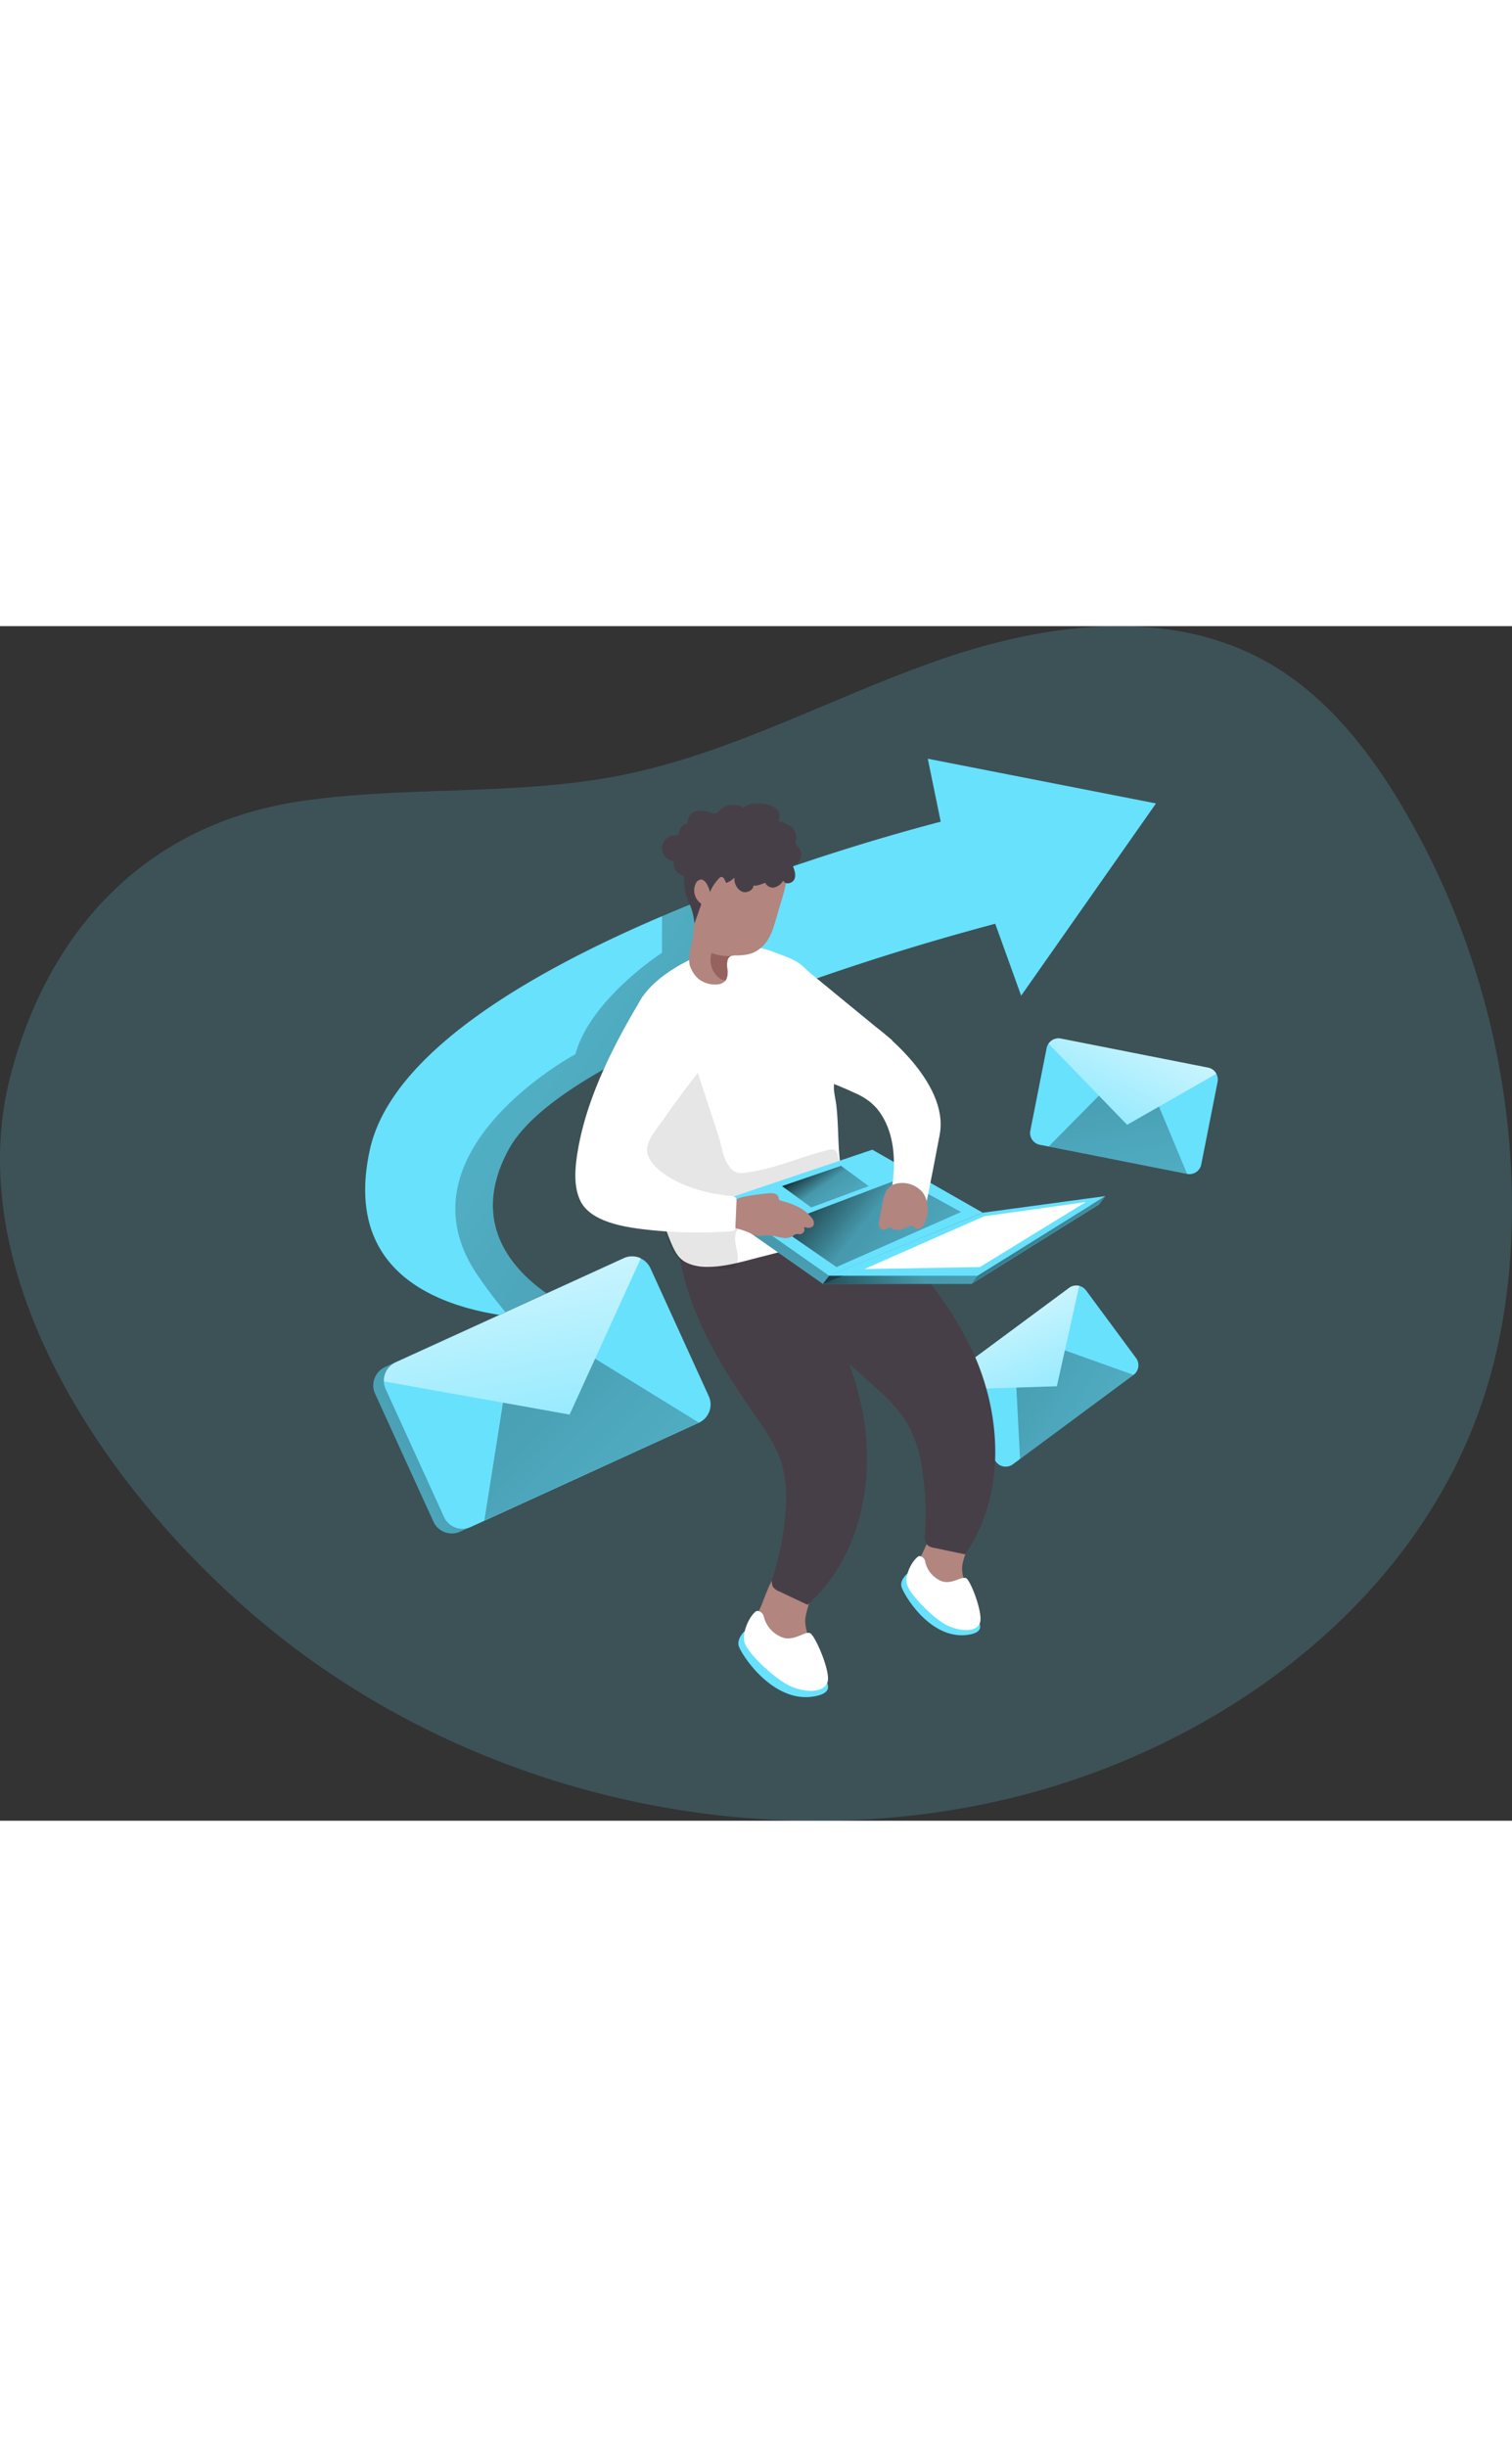 <svg id="Layer_1" data-name="Layer 1" xmlns="http://www.w3.org/2000/svg" xmlns:xlink="http://www.w3.org/1999/xlink" viewBox="0 0 385.08 304.02" data-imageid="sending-emails-monochromatic" imageName="Sending emails" class="illustrations_image" style="width: 188px;"><rect x="0" y="0" width="385.08" height="304.02" fill="#333333" stroke="none"/><defs><linearGradient id="linear-gradient" x1="878.88" y1="289.58" x2="882.97" y2="357.84" gradientTransform="translate(-659.06 190.52) rotate(-19.29)" gradientUnits="userSpaceOnUse"><stop offset="0.01" stop-color="#fff"/><stop offset="1" stop-color="#fff" stop-opacity="0"/></linearGradient><linearGradient id="linear-gradient-2" x1="854.56" y1="301" x2="946.44" y2="416.51" gradientTransform="translate(-679.65 169.25) rotate(-19.29)" gradientUnits="userSpaceOnUse"><stop offset="0.01"/><stop offset="0.08" stop-opacity="0.69"/><stop offset="0.21" stop-opacity="0.32"/><stop offset="1" stop-opacity="0"/></linearGradient><linearGradient id="linear-gradient-3" x1="286.71" y1="217.79" x2="-1.85" y2="20.55" gradientTransform="matrix(1, 0, 0, 1, 0, 0)" xlink:href="#linear-gradient-2"/><linearGradient id="linear-gradient-4" x1="218.89" y1="132.16" x2="194.42" y2="258.55" gradientTransform="matrix(1, 0, 0, 1, 0, 0)" xlink:href="#linear-gradient-2"/><linearGradient id="linear-gradient-5" x1="202.95" y1="136.07" x2="290" y2="206.24" gradientTransform="matrix(1, 0, 0, 1, 0, 0)" xlink:href="#linear-gradient-2"/><linearGradient id="linear-gradient-6" x1="199.53" y1="184.28" x2="362.44" y2="86.14" gradientTransform="matrix(1, 0, 0, 1, 0, 0)" xlink:href="#linear-gradient-2"/><linearGradient id="linear-gradient-7" x1="254.44" y1="142.72" x2="311.18" y2="219.19" gradientTransform="matrix(1, 0, 0, 1, 0, 0)" xlink:href="#linear-gradient-2"/><linearGradient id="linear-gradient-8" x1="205.72" y1="136.03" x2="226.17" y2="165.5" gradientTransform="matrix(1, 0, 0, 1, 0, 0)" xlink:href="#linear-gradient-2"/><linearGradient id="linear-gradient-9" x1="165.73" y1="211.85" x2="46.65" y2="291.24" gradientTransform="matrix(1, 0, 0, 1, 0, 0)" xlink:href="#linear-gradient-2"/><linearGradient id="linear-gradient-10" x1="372.76" y1="157.53" x2="379.58" y2="271.49" gradientTransform="translate(-248.47 37.8) rotate(-7.33)" xlink:href="#linear-gradient"/><linearGradient id="linear-gradient-11" x1="332.15" y1="176.6" x2="485.56" y2="369.46" gradientTransform="translate(-269.06 16.53) rotate(-7.33)" xlink:href="#linear-gradient-2"/><linearGradient id="linear-gradient-12" x1="-536.73" y1="334.24" x2="-532.65" y2="402.49" gradientTransform="translate(953.27 63.97) rotate(28.37)" xlink:href="#linear-gradient"/><linearGradient id="linear-gradient-13" x1="-561.05" y1="345.66" x2="-469.18" y2="461.16" gradientTransform="translate(932.68 42.71) rotate(28.37)" xlink:href="#linear-gradient-2"/></defs><title>11</title><path d="M97.48,65.76c27-3.92,54.8-1.22,81.57-6.6,28-5.63,53.5-19.8,80.49-29.21s58.16-13.64,83.2.15C358.07,38.55,369.35,52.86,378.2,68a201.2,201.2,0,0,1,27.45,98.28c.25,17.14-1.74,34.4-7,50.72-17.58,54.54-70.79,92.29-126.9,103.93-61.62,12.79-128.62-2.8-178.38-41.31C51,246.77,9.1,188.2,23.47,134.85,33,99.37,57,71.64,97.48,65.76Z" transform="translate(-20.59 -21.26)" fill="#68e1fd" opacity="0.18" style="isolation:isolate" class="target-color"/><path d="M309.28,211.82l-30.74,22.75a3.07,3.07,0,0,1-4.29-.64L261.5,216.7a2.87,2.87,0,0,1-.5-1.08,3.06,3.06,0,0,1,1.14-3.21l30.75-22.75a3.08,3.08,0,0,1,2.56-.51,3.14,3.14,0,0,1,1.73,1.15l12.75,17.24A3.06,3.06,0,0,1,309.28,211.82Z" transform="translate(-20.59 -21.26)" fill="#68e1fd" class="target-color"/><path d="M295.45,189.15l-5.69,25.56-28.76.91a3.06,3.06,0,0,1,1.14-3.21l30.75-22.75A3.08,3.08,0,0,1,295.45,189.15Z" transform="translate(-20.59 -21.26)" fill="url(#linear-gradient)"/><polygon points="258.85 193.78 259.79 211.94 288.69 190.56 271.2 184.31 269.17 193.45 258.85 193.78" fill="url(#linear-gradient-2)"/><path d="M315,66.38l-34.34,48.93L274.06,97a637,637,0,0,0-67.21,21.91C181.51,129,157.11,141.54,150.1,154.5c-16.07,29.77,21.68,42.93,21.68,42.93a103.9,103.9,0,0,1-21.55-.52c-18.83-2.47-42.21-11.59-35.44-42.41,5.35-24.35,40.18-44.83,74.4-59.42l.05,0c5-2.12,10-4.11,14.86-6l.14-.06a545.89,545.89,0,0,1,55.93-18L256.88,55Z" transform="translate(-20.59 -21.26)" fill="#68e1fd" class="target-color"/><path d="M150.1,154.5c-16.07,29.77,21.68,42.93,21.68,42.93a103.9,103.9,0,0,1-21.55-.52,117.09,117.09,0,0,1-7.92-10.33c-21.67-31.52,24.81-56.36,24.81-56.36,3.87-14.13,22.07-25.82,22.07-25.82V95.08l.05,0,14.86-6,.14-.06,3.27,27.32-.66,2.55C181.51,129,157.11,141.54,150.1,154.5Z" transform="translate(-20.59 -21.26)" fill="url(#linear-gradient-3)"/><path d="M255.48,257.3a12.47,12.47,0,0,0-1.66,5.09,8.77,8.77,0,0,0,1.67,5,15.1,15.1,0,0,0,9.29,6.31,2.24,2.24,0,0,0,1.51-.07,1.81,1.81,0,0,0,.73-.86c.91-1.85.54-4.05-.06-6s-1.42-3.93-1.33-6c.15-3.87,5.68-11.34-.76-13.16C259.5,246.05,257.19,253.85,255.48,257.3Z" transform="translate(-20.59 -21.26)" fill="#b2857f"/><path d="M251.7,262.35s-1.9,1.56-1.54,3.28,7.19,13.71,16.92,12.34-6.25-11-6.25-11Z" transform="translate(-20.59 -21.26)" fill="#68e1fd" class="target-color"/><path d="M254.64,257.92a1.66,1.66,0,0,1,1.59,1.48,6.88,6.88,0,0,0,4.44,5c2.54.69,4.86-1.43,6-.83s4.34,8.95,3.5,11.33-4.78,2.32-8.28.69-9.88-8.14-10.37-10.71S253.25,258.61,254.64,257.92Z" transform="translate(-20.59 -21.26)" fill="#fff"/><path d="M214.22,271.13a13.85,13.85,0,0,0-1.6,5.74,9.86,9.86,0,0,0,2.1,5.43,16.81,16.81,0,0,0,10.64,6.58,2.46,2.46,0,0,0,1.67-.15,2.21,2.21,0,0,0,.78-1c.92-2.1.39-4.53-.36-6.69s-1.75-4.29-1.79-6.57c0-4.3,5.77-12.89-1.47-14.6C218.14,258.44,215.94,267.22,214.22,271.13Z" transform="translate(-20.59 -21.26)" fill="#b2857f"/><path d="M210.25,277s-2,1.83-1.55,3.72,8.63,14.9,19.39,12.9-7.46-11.85-7.46-11.85Z" transform="translate(-20.59 -21.26)" fill="#68e1fd" class="target-color"/><path d="M213.3,271.88a1.85,1.85,0,0,1,1.85,1.58,7.57,7.57,0,0,0,5.17,5.31c2.86.64,5.35-1.81,6.61-1.21s5.26,9.75,4.42,12.42-5.21,2.81-9.18,1.17-11.38-8.58-12-11.41S211.79,272.72,213.3,271.88Z" transform="translate(-20.59 -21.26)" fill="#fff"/><path d="M235.79,166.84a4.93,4.93,0,0,1,.8.21c6.32,2.4,13.93,13.1,18.23,18.18a90.47,90.47,0,0,1,13.82,21.36c7.26,16.21,7.93,36.35-2.27,50.89l-7.84-1.64a3.39,3.39,0,0,1-1.85-.81,3.5,3.5,0,0,1-.53-2.71,70.29,70.29,0,0,0-.77-16.77,33.57,33.57,0,0,0-3.44-10.88c-2.46-4.43-6.34-7.86-10.12-11.22-12-10.63-22.76-21.62-28.71-36.65C218.48,174.16,230,165.82,235.79,166.84Z" transform="translate(-20.59 -21.26)" fill="#473f47"/><path d="M217.63,175a3.41,3.41,0,0,1,.73.4c5.59,3.8,10.5,16,13.5,21.92a91.09,91.09,0,0,1,8.46,24c3.27,17.45-.76,37.19-14.07,49L219,266.89a3.44,3.44,0,0,1-1.61-1.21,3.53,3.53,0,0,1,.12-2.77,70.1,70.1,0,0,0,3.16-16.49,33.47,33.47,0,0,0-.81-11.38c-1.35-4.87-4.33-9.11-7.22-13.27-9.15-13.12-17.09-26.33-19.37-42.33C199.1,178.12,212.25,172.7,217.63,175Z" transform="translate(-20.59 -21.26)" fill="#473f47"/><path d="M250.2,136.91a.57.57,0,0,1,0,.13c.09,1.67.64,3.14.21,4.84-.46,1.89-2.22,3.6-4.14,3.32-1.6-.23-2.69-1.67-3.92-2.72a17.34,17.34,0,0,0-4.24-2.5c-2-.93-4.06-1.8-6.12-2.6-1.32-.52-3.84-.84-4.4-2.19s-.38-3.48-.54-4.91l-2.49-22.69,23.17,19a34.3,34.3,0,0,1,2.21,6.47A18.41,18.41,0,0,1,250.2,136.91Z" transform="translate(-20.59 -21.26)" fill="#fff"/><path d="M233,139.41c.14,1.34.45,2.67.61,4,.84,7.39-.07,15.22,2.93,22.23.68,1.56,1.56,3.22,1.16,4.88a6.12,6.12,0,0,1-2.77,3.32c-6.12,4.28-13.55,6.19-20.79,8-5.45,1.38-13.12,3.89-18.56,1.47-2.32-1-3.32-3.32-4.27-5.6-3-7.26-4.58-15.26-6-23-.18-1-.37-2-.54-3.05Q183,141.19,182,130.54c-.46-5.16-.67-10.76,2.27-15,3.9-5.66,12.16-10,18.59-12a22.32,22.32,0,0,1,6.43-1.07,27.33,27.33,0,0,1,9.06,2c3.43,1.25,6.48,2.29,8.43,5.33a44.3,44.3,0,0,1,4.92,11.34,42,42,0,0,1,1.53,11.48c0,1.9-.26,3.82-.25,5.71A5.1,5.1,0,0,0,233,139.41Z" transform="translate(-20.59 -21.26)" fill="#fff"/><path d="M207.4,184.61c-2.08.87-7.24-.56-8.91-.67-1-.06-2-.46-3-.58-5-.69-7.13-14.39-8-18-2.34-9.65-5.4-19.57-6.62-29.37-.46-3.79-.79-7.66.06-11.37s3-7.29,6.45-9c6-2.94,10.05,16.65,11.36,20.65,1.64,5,3.29,10,4.92,15,.72,2.24.95,4.73,2.18,6.78,1.87,3.11,3.45,2.52,6.58,2,6.57-1.14,12.71-3.93,19.18-5.49a2.09,2.09,0,0,1,1.65.08,1.93,1.93,0,0,1,.67,1.13,14.63,14.63,0,0,1,.62,3.89,2.33,2.33,0,0,1-.16,1.11,2.51,2.51,0,0,1-.91.86,49.77,49.77,0,0,1-14.23,6.47c-4,1.12-7.79,3-10.49,6.34-2.43,3,.73,6.16-.59,9.41A1.37,1.37,0,0,1,207.4,184.61Z" transform="translate(-20.59 -21.26)" fill="#020202" opacity="0.1" style="isolation:isolate"/><polygon points="182.25 148.24 220.59 135.31 248.71 151.35 209.58 167.39 182.25 148.24" fill="#68e1fd" class="target-color"/><polygon points="182.25 148.24 220.59 135.31 248.71 151.35 209.58 167.39 182.25 148.24" fill="url(#linear-gradient-4)"/><polygon points="183.83 146.17 222.17 133.24 250.29 149.28 211.16 165.32 183.83 146.17" fill="#68e1fd" class="target-color"/><polygon points="213.04 163.11 244.76 149.1 229.28 140.6 197.74 152.54 213.04 163.11" fill="url(#linear-gradient-5)"/><polygon points="211.16 165.32 248.97 165.32 281.52 145.05 250.29 149.28 211.16 165.32" fill="#68e1fd" class="target-color"/><path d="M218.85,93.67c-.39,1.41-.81,2.82-1.26,4.22-1,3.2-3,6.12-6.48,6.89a16.65,16.65,0,0,1-2.33.28c-.15,0-.32,0-.52,0a.08.08,0,0,1-.07,0h-.09a3.9,3.9,0,0,0-1.16.12.66.66,0,0,0-.3.09c-1,.46-.92,2.08-.85,3a4.6,4.6,0,0,1-.34,3.08s0,.06-.06.1a3.09,3.09,0,0,1-2.17,1,6.81,6.81,0,0,1-4.79-1.46,7.9,7.9,0,0,1-1.83-2.55,5.79,5.79,0,0,1-.34-.85,5.45,5.45,0,0,1-.13-1.51,16.41,16.41,0,0,1,.22-2.32,45.24,45.24,0,0,0,.87-4.59,22.8,22.8,0,0,1,.16-2.34,11.14,11.14,0,0,0,.28-1.51c0-1.47-.75-2.89-.76-4.38a21.62,21.62,0,0,1,.41-4.39,17.33,17.33,0,0,1,3.63-7.81c3.43-4,9.51-6,14.29-3.72a10.22,10.22,0,0,1,5.17,5.64C222,84.87,220,89.56,218.85,93.67Z" transform="translate(-20.59 -21.26)" fill="#b2857f"/><path d="M213.87,165.86c.84-.1,1.69-.19,2.53-.26a3.79,3.79,0,0,1,1.5.09,1.4,1.4,0,0,1,1,1,1.17,1.17,0,0,0,.11.53.8.8,0,0,0,.5.27c3,.78,6.1,2,7.89,4.47a1.83,1.83,0,0,1,.4,1.76c-.41.84-1.61.72-2.51.47a1.1,1.1,0,0,1,0,1.26,1.39,1.39,0,0,1-1.17.56,2.48,2.48,0,0,0-.9,0,2.27,2.27,0,0,0-.56.37,3.72,3.72,0,0,1-2.89.52c-1-.15-2-.49-3-.57-1.55-.12-2.94.39-4.38-.24a21.27,21.27,0,0,0-5-1.74,2.61,2.61,0,0,1-1.45-.75,2.45,2.45,0,0,1,0-2.18,11,11,0,0,1,1.38-3.47c.85-1.2,2.27-1.41,3.66-1.65C212,166.13,212.91,166,213.87,165.86Z" transform="translate(-20.59 -21.26)" fill="#b2857f"/><path d="M184.25,115.53c-7.35,12.17-14.61,26.27-16.7,40.45-.55,3.73-.85,8.13.9,11.63,2.86,5.7,12.59,6.81,18.19,7.38a115.26,115.26,0,0,0,20.18.27.91.91,0,0,0,1.06-1.08l.28-6.47a1.59,1.59,0,0,0-.12-.89,1.71,1.71,0,0,0-1.43-.59,39.73,39.73,0,0,1-11.42-2.65c-3.47-1.38-10.25-5-9.76-9.56.27-2.56,3.08-5.68,4.47-7.7,3.34-4.85,6.94-9.55,10.62-14.15C200.52,132.17,200.88,106,184.25,115.53Z" transform="translate(-20.59 -21.26)" fill="#fff"/><path d="M217.7,87.79A3.62,3.62,0,0,0,220.06,86c.41,1.15,2.35.8,2.84-.33s0-2.41-.44-3.54a2.84,2.84,0,0,0,1.62-4.47c-.33-.37-.79-.69-.88-1.19a2.76,2.76,0,0,1,.17-1.12A3.35,3.35,0,0,0,222,72.28a9.9,9.9,0,0,0-3.24-1.46,2.44,2.44,0,0,0-.55-3.18,5.77,5.77,0,0,0-3.29-1.18c-1.73-.19-3.64-.11-5,1a4.91,4.91,0,0,0-6,.64,2.35,2.35,0,0,1-1.12.84,2,2,0,0,1-.94-.16,6.76,6.76,0,0,0-4-.41,2.76,2.76,0,0,0-2.09,3.09,2.45,2.45,0,0,0-2.09,1.86,1.9,1.9,0,0,1-.28.86c-.29.34-.8.32-1.23.36a3.27,3.27,0,0,0,.06,6.52,3,3,0,0,0,.43,2.36c.53.85,1.24.91,1.94,1.44.41.32.25.35.23,1a10.69,10.69,0,0,0,.09,1.79,13.15,13.15,0,0,0,.85,3.33c.3.77.68,1.51.95,2.29a18.23,18.23,0,0,1,.74,3.67l1.69-4.78a.36.36,0,0,0,0-.2.41.41,0,0,0-.18-.21,4.1,4.1,0,0,1-1.18-5,1.67,1.67,0,0,1,1.3-1c.68,0,1.2.59,1.53,1.18a8.09,8.09,0,0,1,.79,2,11,11,0,0,1,1.87-3c.33-.37.73-1,1.26-.81s.78,1.15,1,1.5a6.27,6.27,0,0,0,2.11-1.36,3.65,3.65,0,0,0,1.78,3.51c1.26.59,3.09-.25,3.09-1.65,0,.63,2.73-.43,2.93-.55A2.29,2.29,0,0,0,217.7,87.79Z" transform="translate(-20.59 -21.26)" fill="#473f47"/><path d="M204.51,105.11a13.63,13.63,0,0,0,2.43.1.66.66,0,0,0-.3.09c-1,.46-.92,2.08-.85,3a4.6,4.6,0,0,1-.34,3.08,3.15,3.15,0,0,1-.92-.13,2.5,2.5,0,0,1-.83-.49,5.9,5.9,0,0,1-1.88-6.32A11.28,11.28,0,0,0,204.51,105.11Z" transform="translate(-20.59 -21.26)" fill="#96625e"/><path d="M244.14,123.66s18.31,13.51,15.78,27c-2.35,12.55-4.46,22.53-4.46,22.53l-8.57-5s5.73-18.91-6.23-27.13S244.14,123.66,244.14,123.66Z" transform="translate(-20.59 -21.26)" fill="#fff"/><path d="M245.37,168l-.82,4.25a3.69,3.69,0,0,0-.06,1.65,1.25,1.25,0,0,0,1.17,1c.6,0,1.11-.66,1.71-.54a2.08,2.08,0,0,1,.6.29c1.28.7,2.83,0,4.18-.63a1.11,1.11,0,0,1,.71-.13c.29.08.47.37.72.55a1.44,1.44,0,0,0,1.63-.1,3.33,3.33,0,0,0,1-1.42,7.78,7.78,0,0,0-.53-7.42,6.81,6.81,0,0,0-6.5-2.42C246.58,163.49,245.84,165.53,245.37,168Z" transform="translate(-20.59 -21.26)" fill="#b2857f"/><polygon points="209.58 167.39 247.39 167.39 279.94 147.12 248.71 151.35 209.58 167.39" fill="#68e1fd" class="target-color"/><polygon points="211.16 165.32 209.58 167.39 247.39 167.39 248.97 165.32 211.16 165.32" fill="url(#linear-gradient-6)"/><polygon points="281.52 145.05 279.94 147.12 247.39 167.39 248.97 165.32 281.52 145.05" fill="#68e1fd" class="target-color"/><polygon points="281.52 145.05 279.94 147.12 247.39 167.39 248.97 165.32 281.52 145.05" fill="url(#linear-gradient-7)"/><polygon points="250.67 150.18 276.53 146.57 249.56 163.11 220.13 163.62 250.67 150.18" fill="#fff"/><polygon points="206.61 147.94 221.25 142.51 214.19 137.35 199.17 142.51 206.61 147.94" fill="url(#linear-gradient-8)"/><path d="M195.87,225.17l-58.09,26.52a5.13,5.13,0,0,1-6.79-2.53L116.13,216.6a4.74,4.74,0,0,1-.45-1.93,5.11,5.11,0,0,1,3-4.85l58.09-26.52a5.17,5.17,0,0,1,4.37.06,5.1,5.1,0,0,1,2.42,2.47L198.4,218.4A5.11,5.11,0,0,1,195.87,225.17Z" transform="translate(-20.59 -21.26)" fill="#68e1fd" class="target-color"/><path d="M195.87,225.17l-58.09,26.52a5.13,5.13,0,0,1-6.79-2.53L116.13,216.6a4.74,4.74,0,0,1-.45-1.93,5.11,5.11,0,0,1,3-4.85l58.09-26.52a5.17,5.17,0,0,1,4.37.06,5.1,5.1,0,0,1,2.42,2.47L198.4,218.4A5.11,5.11,0,0,1,195.87,225.17Z" transform="translate(-20.59 -21.26)" fill="url(#linear-gradient-9)"/><path d="M198.56,224l-58.09,26.52a5.13,5.13,0,0,1-6.79-2.53l-14.86-32.55a5,5,0,0,1-.46-1.93,5.14,5.14,0,0,1,3-4.86l58.09-26.51a5.14,5.14,0,0,1,6.79,2.52l14.86,32.57A5.11,5.11,0,0,1,198.56,224Z" transform="translate(-20.59 -21.26)" fill="#68e1fd" class="target-color"/><path d="M183.8,182.14l-18.14,39.78-47.3-8.46a5.14,5.14,0,0,1,3-4.86l58.09-26.51A5.11,5.11,0,0,1,183.8,182.14Z" transform="translate(-20.59 -21.26)" fill="url(#linear-gradient-10)"/><polygon points="128.11 197.62 123.36 227.61 177.97 202.69 151.56 186.43 145.07 200.66 128.11 197.62" fill="url(#linear-gradient-11)"/><path d="M322.93,160.66l-37.52-7.41a3.06,3.06,0,0,1-2.41-3.6l4.15-21a2.91,2.91,0,0,1,.45-1.1,3.06,3.06,0,0,1,3.15-1.32l37.52,7.41a3,3,0,0,1,2.1,1.55,3.11,3.11,0,0,1,.32,2.05l-4.16,21A3.06,3.06,0,0,1,322.93,160.66Z" transform="translate(-20.59 -21.26)" fill="#68e1fd" class="target-color"/><path d="M330.37,135.17l-22.72,13-20-20.64a3.06,3.06,0,0,1,3.15-1.32l37.52,7.41A3,3,0,0,1,330.37,135.17Z" transform="translate(-20.59 -21.26)" fill="url(#linear-gradient-12)"/><polygon points="279.87 119.5 267.08 132.43 302.34 139.4 295.18 122.26 287.06 126.91 279.87 119.5" fill="url(#linear-gradient-13)"/></svg>